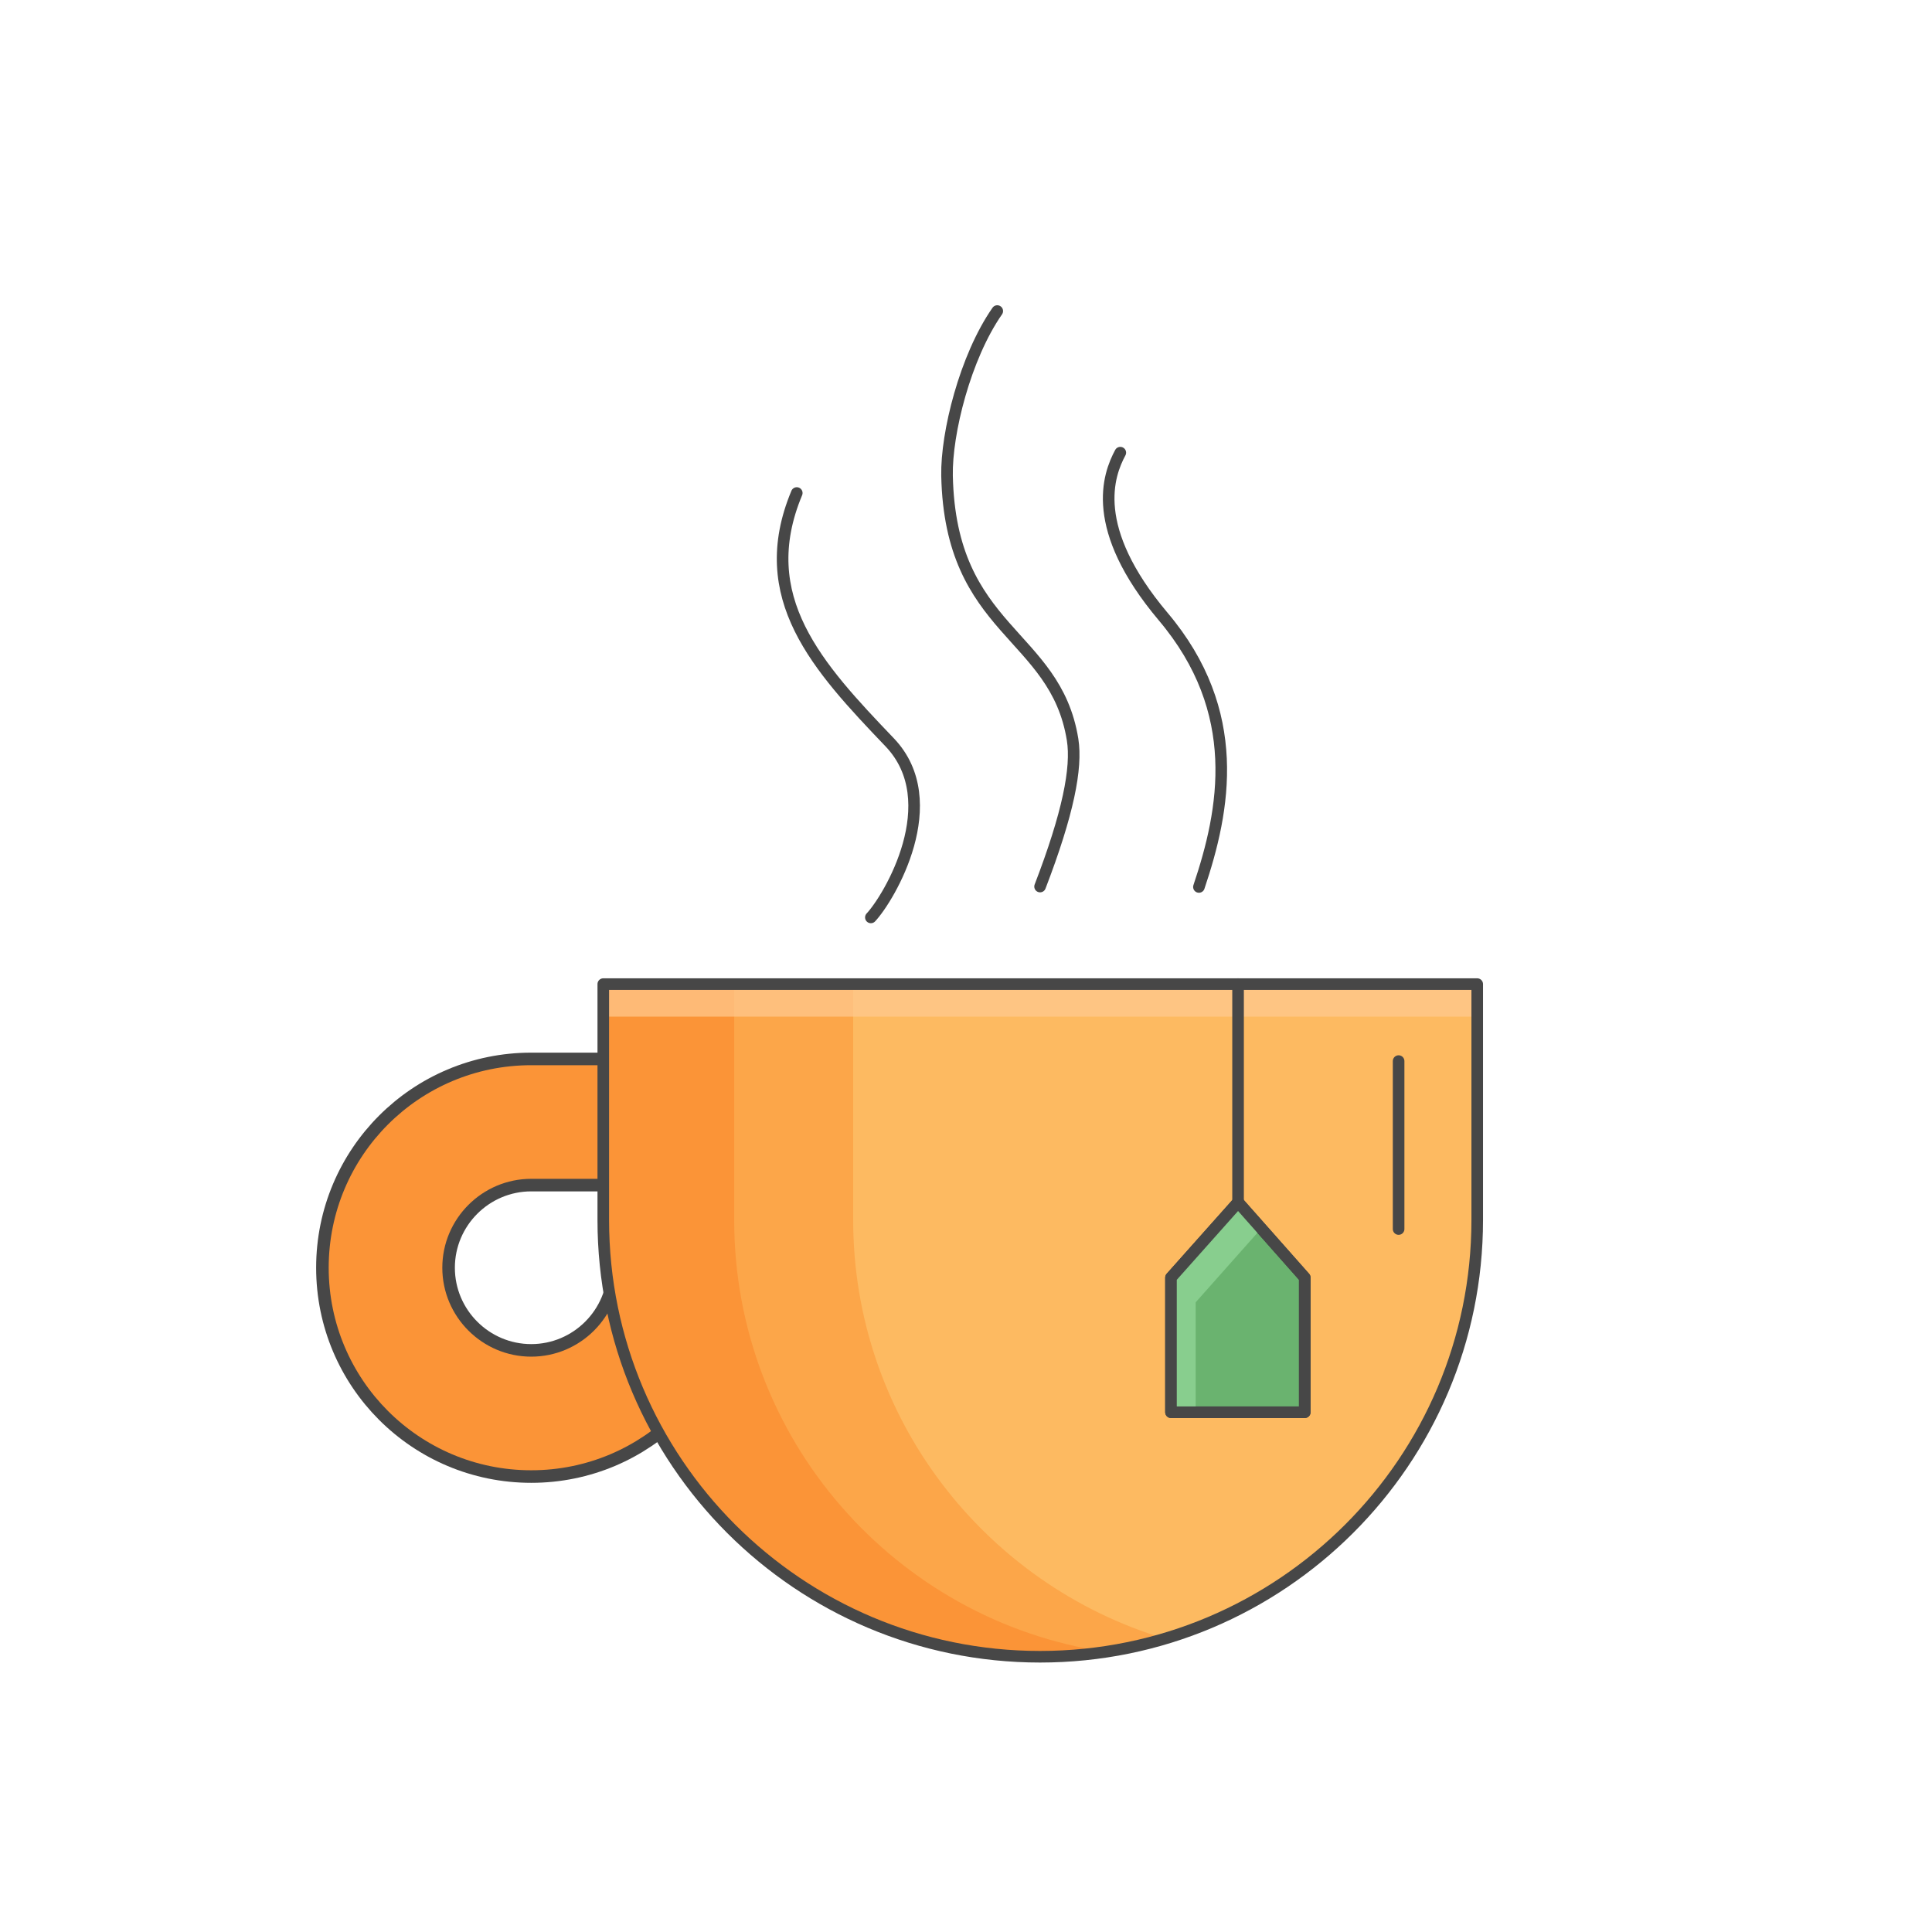 <svg width="1000" height="1000" viewBox="0 0 1000 1000" fill="none" xmlns="http://www.w3.org/2000/svg">
<path d="M274.964 551.347C217.008 551.347 170.133 598.222 170.133 656.178C170.133 714.133 217.008 761.009 274.964 761.009C332.919 761.009 379.795 714.133 379.795 656.178V551.347H274.964ZM320.987 656.178C320.987 681.533 300.319 702.201 274.964 702.201C249.608 702.201 228.94 681.533 228.94 656.178C228.94 630.822 249.608 610.154 274.964 610.154H320.987V656.178Z" fill="#FB9437"/>
<g opacity="0.4">
<path opacity="0.7" d="M179.932 666.405C179.932 608.449 226.808 561.574 284.763 561.574H377.662V547.085H272.831C214.876 547.085 168 593.961 168 651.916C168 680.681 179.506 706.675 198.256 725.639C186.75 708.806 179.932 688.351 179.932 666.405Z" fill="#FFCB92"/>
</g>
<path d="M280.521 551.347C279.456 551.347 272.851 551.347 271.785 551.347H295.436C290.322 551.347 288.192 559.869 283.504 587.782C281.587 599.075 262.197 598.648 252.183 605.893C240.464 614.203 229.81 632.74 229.81 648.294L230.449 645.737C229.597 642.328 230.449 649.359 230.449 645.737C234.924 626.348 251.543 611.859 271.998 610.367C272.424 610.367 272.851 610.367 273.064 610.367C273.703 610.367 274.555 610.367 275.194 610.367H321.218V656.391C321.218 679.616 303.959 698.792 281.373 701.988C281.373 702.201 281.373 702.201 281.373 702.414C287.126 723.508 267.737 743.324 246.856 736.719C206.585 723.934 174.625 684.729 170.789 646.163C170.363 649.573 170.363 653.195 170.363 656.604C170.363 714.559 217.239 761.435 275.194 761.435C292.453 761.435 308.86 757.173 323.135 749.716C324.414 749.077 325.479 748.438 326.758 747.798C331.658 745.028 336.133 741.832 340.607 738.423C341.673 737.571 342.525 736.932 343.377 736.079C343.59 735.866 343.803 735.653 344.016 735.653C344.869 734.801 345.721 734.162 346.573 733.31C346.786 733.097 346.999 732.883 347.212 732.67C348.065 731.818 348.917 730.966 349.769 730.114C349.982 729.9 350.409 729.474 350.835 729.261C352.965 728.622 354.67 727.344 355.096 725.426C355.735 723.295 357.014 721.804 358.292 720.312C358.931 719.46 359.357 718.821 359.997 717.968C360.423 717.542 360.636 716.903 361.062 716.477C361.488 715.838 362.127 714.985 362.554 714.346C362.98 713.707 363.193 713.281 363.619 712.642C364.045 712.002 364.471 711.15 364.897 710.511C365.324 709.872 365.75 709.232 365.963 708.593C366.602 707.528 367.241 706.463 367.667 705.397C368.093 704.545 368.52 703.693 369.159 702.627C369.372 701.988 369.798 701.349 370.011 700.71C370.437 699.857 370.65 699.218 371.076 698.366C371.29 697.727 371.716 697.087 371.929 696.448C372.355 695.596 372.568 694.744 372.994 693.891C373.207 693.252 373.42 692.613 373.633 691.974C374.059 691.121 374.273 690.056 374.486 689.204C374.699 688.565 374.912 687.925 375.125 687.499C375.551 686.221 375.764 684.942 376.19 683.664C376.19 683.451 376.403 683.238 376.403 682.812C376.829 681.32 377.042 679.829 377.469 678.124C377.682 677.698 377.682 677.059 377.682 676.633C377.895 675.567 378.108 674.502 378.321 673.436C378.321 672.797 378.534 672.158 378.534 671.519C378.747 670.454 378.747 669.388 378.96 668.323C378.96 667.684 379.173 667.044 379.173 666.405C379.173 665.34 379.386 664.061 379.386 662.996C379.386 662.57 379.386 661.931 379.386 661.505C379.386 659.8 379.599 658.095 379.599 656.604V635.51V551.347H280.521Z" fill="#FA8128"/>
<path d="M274.964 551.347C217.008 551.347 170.133 598.222 170.133 656.178C170.133 714.133 217.008 761.009 274.964 761.009C332.919 761.009 379.795 714.133 379.795 656.178V551.347H274.964ZM320.987 656.178C320.987 681.533 300.319 702.201 274.964 702.201C249.608 702.201 228.94 681.533 228.94 656.178C228.94 630.822 249.608 610.154 274.964 610.154H320.987V656.178Z" stroke="#474747" stroke-width="13" stroke-miterlimit="10" stroke-linecap="round" stroke-linejoin="round"/>
<g opacity="0.7">
<path opacity="0.7" d="M688.127 743.749H618.879V674.075L653.61 635.083L688.127 674.075V743.749Z" fill="#A9A9A9" stroke="#FB9437" stroke-width="6" stroke-miterlimit="10" stroke-linecap="round" stroke-linejoin="round"/>
<path opacity="0.7" d="M653.609 509.371V635.083" stroke="#FB9437" stroke-width="6" stroke-miterlimit="10" stroke-linecap="round" stroke-linejoin="round"/>
</g>
<path d="M274.964 551.347C217.008 551.347 170.133 598.222 170.133 656.178C170.133 714.133 217.008 761.009 274.964 761.009C332.919 761.009 379.795 714.133 379.795 656.178V551.347H274.964ZM320.987 656.178C320.987 681.533 300.319 702.201 274.964 702.201C249.608 702.201 228.94 681.533 228.94 656.178C228.94 630.822 249.608 610.154 274.964 610.154H320.987V656.178Z" fill="#FB9437"/>
<path d="M538.326 857.53C413.467 857.53 312.258 756.321 312.258 631.461V509.371H764.608V631.461C764.608 756.321 663.186 857.53 538.326 857.53Z" fill="#FDBA61"/>
<path d="M441.606 631.461V509.371H312.059V631.461C312.059 756.321 413.267 857.53 538.127 857.53C560.713 857.53 582.446 854.333 602.901 848.154C509.789 820.242 441.606 733.735 441.606 631.461Z" fill="#FCA649"/>
<path d="M380.015 631.461V509.371H312.258V631.461C312.258 756.321 413.467 857.53 538.326 857.53C549.832 857.53 561.125 856.677 572.205 854.973C463.538 838.779 380.015 744.815 380.015 631.461Z" fill="#FB9437"/>
<path opacity="0.7" d="M764.608 511.076H312.258V526.204H764.608V511.076Z" fill="#FFCB92"/>
<path d="M538.326 857.53C413.467 857.53 312.258 756.321 312.258 631.461V509.371H764.608V631.461C764.608 756.321 663.186 857.53 538.326 857.53Z" stroke="#474747" stroke-width="6" stroke-miterlimit="10" stroke-linecap="round" stroke-linejoin="round"/>
<path d="M675.346 730.965H606.098V661.291L640.828 622.299L675.346 661.291V730.965Z" fill="#D51C29"/>
<path d="M675.346 730.965H606.098V661.291L640.828 622.299L675.346 661.291V730.965Z" fill="#6AB36F" stroke="#474747" stroke-width="6" stroke-miterlimit="10" stroke-linecap="round" stroke-linejoin="round"/>
<path d="M618.882 674.075L652.76 635.935L640.828 622.299L606.098 661.291V730.965H618.882V674.075Z" fill="#88CE8E"/>
<path d="M640.82 509.371V622.299" stroke="#474747" stroke-width="6" stroke-miterlimit="10" stroke-linecap="round" stroke-linejoin="round"/>
<path d="M516.18 161C499.56 184.864 489.759 224.282 490.185 246.229C491.89 327.196 546.223 327.409 555.172 382.807C557.516 397.509 552.828 421.16 538.339 458.874" stroke="#474747" stroke-width="6" stroke-miterlimit="10" stroke-linecap="round" stroke-linejoin="round"/>
<path d="M579.867 234.297C573.688 245.803 563.461 273.289 602.027 319.099C643.789 368.532 633.988 419.243 620.564 459.087" stroke="#474747" stroke-width="6" stroke-miterlimit="10" stroke-linecap="round" stroke-linejoin="round"/>
<path d="M412.407 255.178C389.822 309.298 423.274 345.307 460.561 384.299C489.752 414.981 460.348 464.627 450.76 474.854" stroke="#474747" stroke-width="6" stroke-miterlimit="10" stroke-linecap="round" stroke-linejoin="round"/>
<path d="M723.918 549.216V636.149" stroke="#474747" stroke-width="6" stroke-miterlimit="10" stroke-linecap="round" stroke-linejoin="round"/>
<path d="M675.346 730.965H606.098V661.291L640.828 622.299L675.346 661.291V730.965Z" stroke="#474747" stroke-width="6" stroke-miterlimit="10" stroke-linecap="round" stroke-linejoin="round"/>
</svg>
